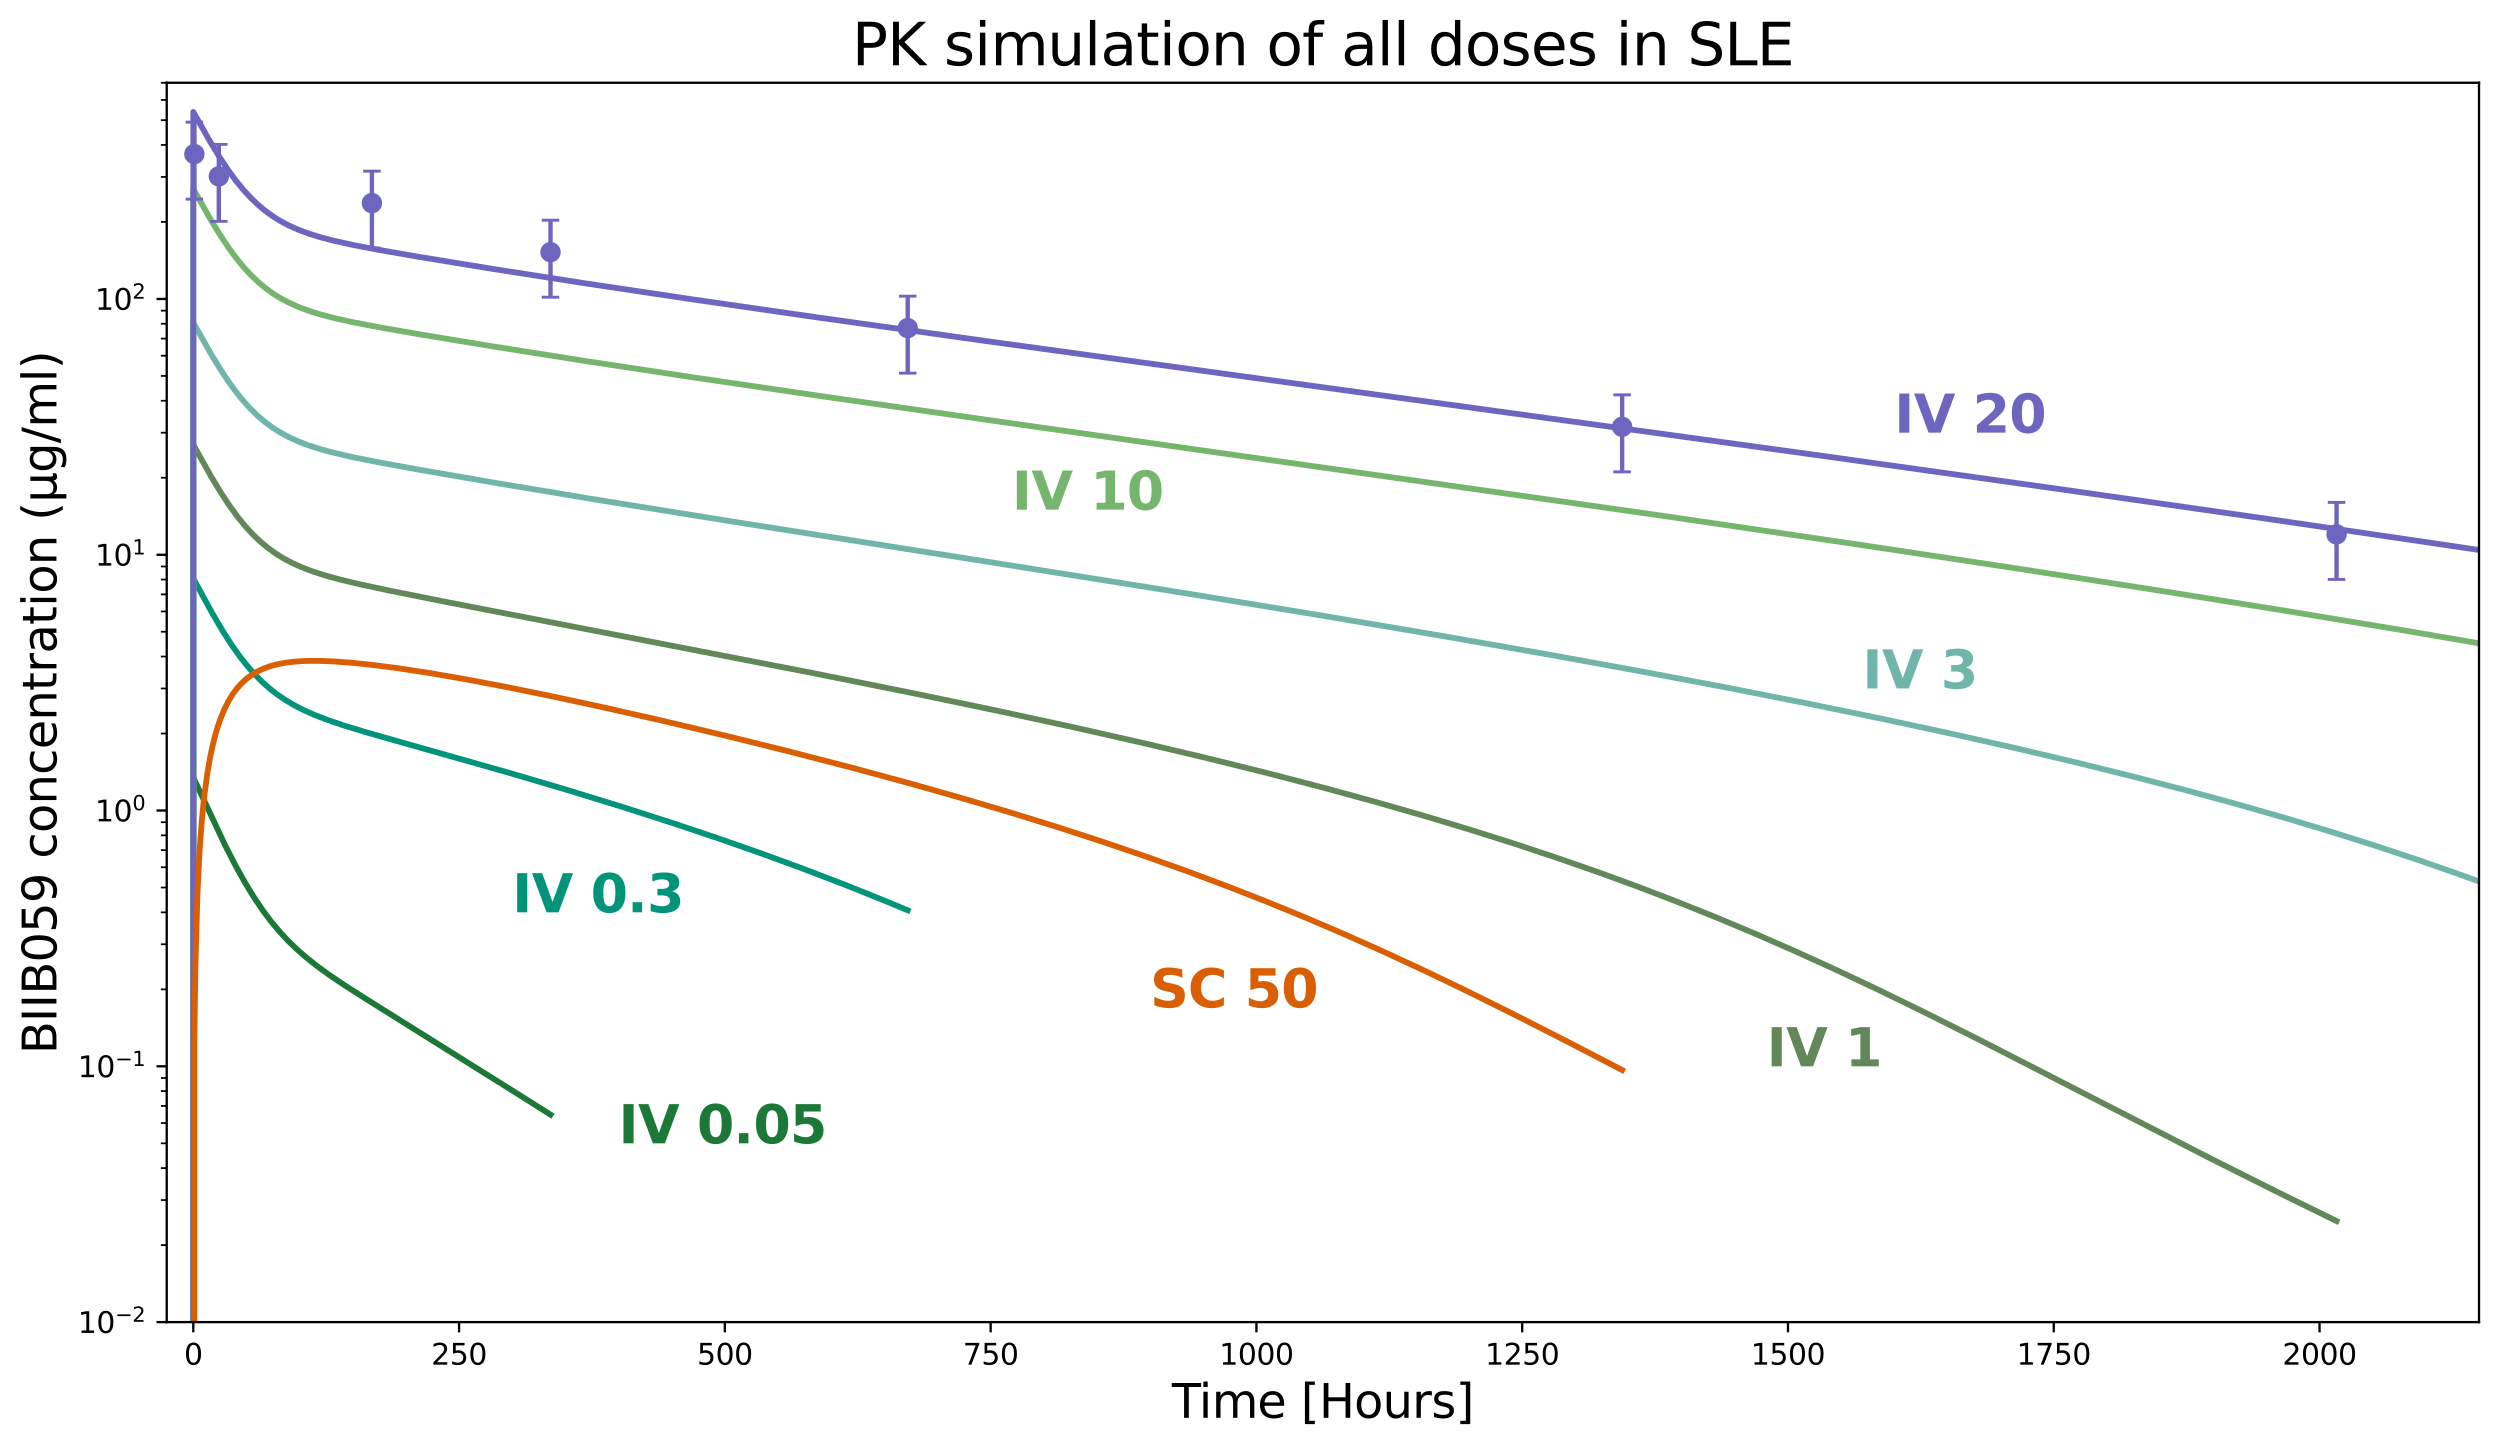<?xml version="1.0" encoding="utf-8" standalone="no"?>
<!DOCTYPE svg PUBLIC "-//W3C//DTD SVG 1.1//EN"
  "http://www.w3.org/Graphics/SVG/1.1/DTD/svg11.dtd">
<svg xmlns:xlink="http://www.w3.org/1999/xlink" width="857.493pt" height="496.84pt" viewBox="0 0 857.493 496.84" xmlns="http://www.w3.org/2000/svg" version="1.1">
 <defs>
  <style type="text/css">*{stroke-linejoin: round; stroke-linecap: butt}</style>
 </defs>
 <g id="figure_1">
  <g id="patch_1">
   <path d="M 0 496.84 
L 857.493 496.84 
L 857.493 0 
L 0 0 
z
" style="fill: #ffffff"/>
  </g>
  <g id="axes_1">
   <g id="patch_2">
    <path d="M 57.185 453.477 
L 850.293 453.477 
L 850.293 28.397 
L 57.185 28.397 
z
" style="fill: #ffffff"/>
   </g>
   <g id="matplotlib.axis_1">
    <g id="xtick_1">
     <g id="line2d_1">
      <defs>
       <path id="m72a0960c71" d="M 0 0 
L 0 3.5 
" style="stroke: #000000; stroke-width: 0.8"/>
      </defs>
      <g>
       <use xlink:href="#m72a0960c71" x="66.301" y="453.477" style="stroke: #000000; stroke-width: 0.8"/>
      </g>
     </g>
     <g id="text_1">
      <!-- 0 -->
      <g transform="translate(63.12 468.075) scale(0.1 -0.1)">
       <defs>
        <path id="DejaVuSans-30" d="M 2034 4250 
Q 1547 4250 1301 3770 
Q 1056 3291 1056 2328 
Q 1056 1369 1301 889 
Q 1547 409 2034 409 
Q 2525 409 2770 889 
Q 3016 1369 3016 2328 
Q 3016 3291 2770 3770 
Q 2525 4250 2034 4250 
z
M 2034 4750 
Q 2819 4750 3233 4129 
Q 3647 3509 3647 2328 
Q 3647 1150 3233 529 
Q 2819 -91 2034 -91 
Q 1250 -91 836 529 
Q 422 1150 422 2328 
Q 422 3509 836 4129 
Q 1250 4750 2034 4750 
z
" transform="scale(0.016)"/>
       </defs>
       <use xlink:href="#DejaVuSans-30"/>
      </g>
     </g>
    </g>
    <g id="xtick_2">
     <g id="line2d_2">
      <g>
       <use xlink:href="#m72a0960c71" x="157.463" y="453.477" style="stroke: #000000; stroke-width: 0.8"/>
      </g>
     </g>
     <g id="text_2">
      <!-- 250 -->
      <g transform="translate(147.919 468.075) scale(0.1 -0.1)">
       <defs>
        <path id="DejaVuSans-32" d="M 1228 531 
L 3431 531 
L 3431 0 
L 469 0 
L 469 531 
Q 828 903 1448 1529 
Q 2069 2156 2228 2338 
Q 2531 2678 2651 2914 
Q 2772 3150 2772 3378 
Q 2772 3750 2511 3984 
Q 2250 4219 1831 4219 
Q 1534 4219 1204 4116 
Q 875 4013 500 3803 
L 500 4441 
Q 881 4594 1212 4672 
Q 1544 4750 1819 4750 
Q 2544 4750 2975 4387 
Q 3406 4025 3406 3419 
Q 3406 3131 3298 2873 
Q 3191 2616 2906 2266 
Q 2828 2175 2409 1742 
Q 1991 1309 1228 531 
z
" transform="scale(0.016)"/>
        <path id="DejaVuSans-35" d="M 691 4666 
L 3169 4666 
L 3169 4134 
L 1269 4134 
L 1269 2991 
Q 1406 3038 1543 3061 
Q 1681 3084 1819 3084 
Q 2600 3084 3056 2656 
Q 3513 2228 3513 1497 
Q 3513 744 3044 326 
Q 2575 -91 1722 -91 
Q 1428 -91 1123 -41 
Q 819 9 494 109 
L 494 744 
Q 775 591 1075 516 
Q 1375 441 1709 441 
Q 2250 441 2565 725 
Q 2881 1009 2881 1497 
Q 2881 1984 2565 2268 
Q 2250 2553 1709 2553 
Q 1456 2553 1204 2497 
Q 953 2441 691 2322 
L 691 4666 
z
" transform="scale(0.016)"/>
       </defs>
       <use xlink:href="#DejaVuSans-32"/>
       <use xlink:href="#DejaVuSans-35" transform="translate(63.623 0)"/>
       <use xlink:href="#DejaVuSans-30" transform="translate(127.246 0)"/>
      </g>
     </g>
    </g>
    <g id="xtick_3">
     <g id="line2d_3">
      <g>
       <use xlink:href="#m72a0960c71" x="248.625" y="453.477" style="stroke: #000000; stroke-width: 0.8"/>
      </g>
     </g>
     <g id="text_3">
      <!-- 500 -->
      <g transform="translate(239.081 468.075) scale(0.1 -0.1)">
       <use xlink:href="#DejaVuSans-35"/>
       <use xlink:href="#DejaVuSans-30" transform="translate(63.623 0)"/>
       <use xlink:href="#DejaVuSans-30" transform="translate(127.246 0)"/>
      </g>
     </g>
    </g>
    <g id="xtick_4">
     <g id="line2d_4">
      <g>
       <use xlink:href="#m72a0960c71" x="339.787" y="453.477" style="stroke: #000000; stroke-width: 0.8"/>
      </g>
     </g>
     <g id="text_4">
      <!-- 750 -->
      <g transform="translate(330.243 468.075) scale(0.1 -0.1)">
       <defs>
        <path id="DejaVuSans-37" d="M 525 4666 
L 3525 4666 
L 3525 4397 
L 1831 0 
L 1172 0 
L 2766 4134 
L 525 4134 
L 525 4666 
z
" transform="scale(0.016)"/>
       </defs>
       <use xlink:href="#DejaVuSans-37"/>
       <use xlink:href="#DejaVuSans-35" transform="translate(63.623 0)"/>
       <use xlink:href="#DejaVuSans-30" transform="translate(127.246 0)"/>
      </g>
     </g>
    </g>
    <g id="xtick_5">
     <g id="line2d_5">
      <g>
       <use xlink:href="#m72a0960c71" x="430.949" y="453.477" style="stroke: #000000; stroke-width: 0.8"/>
      </g>
     </g>
     <g id="text_5">
      <!-- 1000 -->
      <g transform="translate(418.224 468.075) scale(0.1 -0.1)">
       <defs>
        <path id="DejaVuSans-31" d="M 794 531 
L 1825 531 
L 1825 4091 
L 703 3866 
L 703 4441 
L 1819 4666 
L 2450 4666 
L 2450 531 
L 3481 531 
L 3481 0 
L 794 0 
L 794 531 
z
" transform="scale(0.016)"/>
       </defs>
       <use xlink:href="#DejaVuSans-31"/>
       <use xlink:href="#DejaVuSans-30" transform="translate(63.623 0)"/>
       <use xlink:href="#DejaVuSans-30" transform="translate(127.246 0)"/>
       <use xlink:href="#DejaVuSans-30" transform="translate(190.869 0)"/>
      </g>
     </g>
    </g>
    <g id="xtick_6">
     <g id="line2d_6">
      <g>
       <use xlink:href="#m72a0960c71" x="522.11" y="453.477" style="stroke: #000000; stroke-width: 0.8"/>
      </g>
     </g>
     <g id="text_6">
      <!-- 1250 -->
      <g transform="translate(509.385 468.075) scale(0.1 -0.1)">
       <use xlink:href="#DejaVuSans-31"/>
       <use xlink:href="#DejaVuSans-32" transform="translate(63.623 0)"/>
       <use xlink:href="#DejaVuSans-35" transform="translate(127.246 0)"/>
       <use xlink:href="#DejaVuSans-30" transform="translate(190.869 0)"/>
      </g>
     </g>
    </g>
    <g id="xtick_7">
     <g id="line2d_7">
      <g>
       <use xlink:href="#m72a0960c71" x="613.272" y="453.477" style="stroke: #000000; stroke-width: 0.8"/>
      </g>
     </g>
     <g id="text_7">
      <!-- 1500 -->
      <g transform="translate(600.547 468.075) scale(0.1 -0.1)">
       <use xlink:href="#DejaVuSans-31"/>
       <use xlink:href="#DejaVuSans-35" transform="translate(63.623 0)"/>
       <use xlink:href="#DejaVuSans-30" transform="translate(127.246 0)"/>
       <use xlink:href="#DejaVuSans-30" transform="translate(190.869 0)"/>
      </g>
     </g>
    </g>
    <g id="xtick_8">
     <g id="line2d_8">
      <g>
       <use xlink:href="#m72a0960c71" x="704.434" y="453.477" style="stroke: #000000; stroke-width: 0.8"/>
      </g>
     </g>
     <g id="text_8">
      <!-- 1750 -->
      <g transform="translate(691.709 468.075) scale(0.1 -0.1)">
       <use xlink:href="#DejaVuSans-31"/>
       <use xlink:href="#DejaVuSans-37" transform="translate(63.623 0)"/>
       <use xlink:href="#DejaVuSans-35" transform="translate(127.246 0)"/>
       <use xlink:href="#DejaVuSans-30" transform="translate(190.869 0)"/>
      </g>
     </g>
    </g>
    <g id="xtick_9">
     <g id="line2d_9">
      <g>
       <use xlink:href="#m72a0960c71" x="795.596" y="453.477" style="stroke: #000000; stroke-width: 0.8"/>
      </g>
     </g>
     <g id="text_9">
      <!-- 2000 -->
      <g transform="translate(782.871 468.075) scale(0.1 -0.1)">
       <use xlink:href="#DejaVuSans-32"/>
       <use xlink:href="#DejaVuSans-30" transform="translate(63.623 0)"/>
       <use xlink:href="#DejaVuSans-30" transform="translate(127.246 0)"/>
       <use xlink:href="#DejaVuSans-30" transform="translate(190.869 0)"/>
      </g>
     </g>
    </g>
    <g id="text_10">
     <!-- Time [Hours] -->
     <g transform="translate(401.943 486.312) scale(0.16 -0.16)">
      <defs>
       <path id="DejaVuSans-54" d="M -19 4666 
L 3928 4666 
L 3928 4134 
L 2272 4134 
L 2272 0 
L 1638 0 
L 1638 4134 
L -19 4134 
L -19 4666 
z
" transform="scale(0.016)"/>
       <path id="DejaVuSans-69" d="M 603 3500 
L 1178 3500 
L 1178 0 
L 603 0 
L 603 3500 
z
M 603 4863 
L 1178 4863 
L 1178 4134 
L 603 4134 
L 603 4863 
z
" transform="scale(0.016)"/>
       <path id="DejaVuSans-6d" d="M 3328 2828 
Q 3544 3216 3844 3400 
Q 4144 3584 4550 3584 
Q 5097 3584 5394 3201 
Q 5691 2819 5691 2113 
L 5691 0 
L 5113 0 
L 5113 2094 
Q 5113 2597 4934 2840 
Q 4756 3084 4391 3084 
Q 3944 3084 3684 2787 
Q 3425 2491 3425 1978 
L 3425 0 
L 2847 0 
L 2847 2094 
Q 2847 2600 2669 2842 
Q 2491 3084 2119 3084 
Q 1678 3084 1418 2786 
Q 1159 2488 1159 1978 
L 1159 0 
L 581 0 
L 581 3500 
L 1159 3500 
L 1159 2956 
Q 1356 3278 1631 3431 
Q 1906 3584 2284 3584 
Q 2666 3584 2933 3390 
Q 3200 3197 3328 2828 
z
" transform="scale(0.016)"/>
       <path id="DejaVuSans-65" d="M 3597 1894 
L 3597 1613 
L 953 1613 
Q 991 1019 1311 708 
Q 1631 397 2203 397 
Q 2534 397 2845 478 
Q 3156 559 3463 722 
L 3463 178 
Q 3153 47 2828 -22 
Q 2503 -91 2169 -91 
Q 1331 -91 842 396 
Q 353 884 353 1716 
Q 353 2575 817 3079 
Q 1281 3584 2069 3584 
Q 2775 3584 3186 3129 
Q 3597 2675 3597 1894 
z
M 3022 2063 
Q 3016 2534 2758 2815 
Q 2500 3097 2075 3097 
Q 1594 3097 1305 2825 
Q 1016 2553 972 2059 
L 3022 2063 
z
" transform="scale(0.016)"/>
       <path id="DejaVuSans-20" transform="scale(0.016)"/>
       <path id="DejaVuSans-5b" d="M 550 4863 
L 1875 4863 
L 1875 4416 
L 1125 4416 
L 1125 -397 
L 1875 -397 
L 1875 -844 
L 550 -844 
L 550 4863 
z
" transform="scale(0.016)"/>
       <path id="DejaVuSans-48" d="M 628 4666 
L 1259 4666 
L 1259 2753 
L 3553 2753 
L 3553 4666 
L 4184 4666 
L 4184 0 
L 3553 0 
L 3553 2222 
L 1259 2222 
L 1259 0 
L 628 0 
L 628 4666 
z
" transform="scale(0.016)"/>
       <path id="DejaVuSans-6f" d="M 1959 3097 
Q 1497 3097 1228 2736 
Q 959 2375 959 1747 
Q 959 1119 1226 758 
Q 1494 397 1959 397 
Q 2419 397 2687 759 
Q 2956 1122 2956 1747 
Q 2956 2369 2687 2733 
Q 2419 3097 1959 3097 
z
M 1959 3584 
Q 2709 3584 3137 3096 
Q 3566 2609 3566 1747 
Q 3566 888 3137 398 
Q 2709 -91 1959 -91 
Q 1206 -91 779 398 
Q 353 888 353 1747 
Q 353 2609 779 3096 
Q 1206 3584 1959 3584 
z
" transform="scale(0.016)"/>
       <path id="DejaVuSans-75" d="M 544 1381 
L 544 3500 
L 1119 3500 
L 1119 1403 
Q 1119 906 1312 657 
Q 1506 409 1894 409 
Q 2359 409 2629 706 
Q 2900 1003 2900 1516 
L 2900 3500 
L 3475 3500 
L 3475 0 
L 2900 0 
L 2900 538 
Q 2691 219 2414 64 
Q 2138 -91 1772 -91 
Q 1169 -91 856 284 
Q 544 659 544 1381 
z
M 1991 3584 
L 1991 3584 
z
" transform="scale(0.016)"/>
       <path id="DejaVuSans-72" d="M 2631 2963 
Q 2534 3019 2420 3045 
Q 2306 3072 2169 3072 
Q 1681 3072 1420 2755 
Q 1159 2438 1159 1844 
L 1159 0 
L 581 0 
L 581 3500 
L 1159 3500 
L 1159 2956 
Q 1341 3275 1631 3429 
Q 1922 3584 2338 3584 
Q 2397 3584 2469 3576 
Q 2541 3569 2628 3553 
L 2631 2963 
z
" transform="scale(0.016)"/>
       <path id="DejaVuSans-73" d="M 2834 3397 
L 2834 2853 
Q 2591 2978 2328 3040 
Q 2066 3103 1784 3103 
Q 1356 3103 1142 2972 
Q 928 2841 928 2578 
Q 928 2378 1081 2264 
Q 1234 2150 1697 2047 
L 1894 2003 
Q 2506 1872 2764 1633 
Q 3022 1394 3022 966 
Q 3022 478 2636 193 
Q 2250 -91 1575 -91 
Q 1294 -91 989 -36 
Q 684 19 347 128 
L 347 722 
Q 666 556 975 473 
Q 1284 391 1588 391 
Q 1994 391 2212 530 
Q 2431 669 2431 922 
Q 2431 1156 2273 1281 
Q 2116 1406 1581 1522 
L 1381 1569 
Q 847 1681 609 1914 
Q 372 2147 372 2553 
Q 372 3047 722 3315 
Q 1072 3584 1716 3584 
Q 2034 3584 2315 3537 
Q 2597 3491 2834 3397 
z
" transform="scale(0.016)"/>
       <path id="DejaVuSans-5d" d="M 1947 4863 
L 1947 -844 
L 622 -844 
L 622 -397 
L 1369 -397 
L 1369 4416 
L 622 4416 
L 622 4863 
L 1947 4863 
z
" transform="scale(0.016)"/>
      </defs>
      <use xlink:href="#DejaVuSans-54"/>
      <use xlink:href="#DejaVuSans-69" transform="translate(57.959 0)"/>
      <use xlink:href="#DejaVuSans-6d" transform="translate(85.742 0)"/>
      <use xlink:href="#DejaVuSans-65" transform="translate(183.154 0)"/>
      <use xlink:href="#DejaVuSans-20" transform="translate(244.678 0)"/>
      <use xlink:href="#DejaVuSans-5b" transform="translate(276.465 0)"/>
      <use xlink:href="#DejaVuSans-48" transform="translate(315.479 0)"/>
      <use xlink:href="#DejaVuSans-6f" transform="translate(390.674 0)"/>
      <use xlink:href="#DejaVuSans-75" transform="translate(451.855 0)"/>
      <use xlink:href="#DejaVuSans-72" transform="translate(515.234 0)"/>
      <use xlink:href="#DejaVuSans-73" transform="translate(556.348 0)"/>
      <use xlink:href="#DejaVuSans-5d" transform="translate(608.447 0)"/>
     </g>
    </g>
   </g>
   <g id="matplotlib.axis_2">
    <g id="ytick_1">
     <g id="line2d_10">
      <defs>
       <path id="madd58d53f1" d="M 0 0 
L -3.5 0 
" style="stroke: #000000; stroke-width: 0.8"/>
      </defs>
      <g>
       <use xlink:href="#madd58d53f1" x="57.185" y="453.477" style="stroke: #000000; stroke-width: 0.8"/>
      </g>
     </g>
     <g id="text_11">
      <!-- $\mathdefault{10^{-2}}$ -->
      <g transform="translate(26.685 457.276) scale(0.1 -0.1)">
       <defs>
        <path id="DejaVuSans-2212" d="M 678 2272 
L 4684 2272 
L 4684 1741 
L 678 1741 
L 678 2272 
z
" transform="scale(0.016)"/>
       </defs>
       <use xlink:href="#DejaVuSans-31" transform="translate(0 0.766)"/>
       <use xlink:href="#DejaVuSans-30" transform="translate(63.623 0.766)"/>
       <use xlink:href="#DejaVuSans-2212" transform="translate(128.203 39.047) scale(0.7)"/>
       <use xlink:href="#DejaVuSans-32" transform="translate(186.855 39.047) scale(0.7)"/>
      </g>
     </g>
    </g>
    <g id="ytick_2">
     <g id="line2d_11">
      <g>
       <use xlink:href="#madd58d53f1" x="57.185" y="365.743" style="stroke: #000000; stroke-width: 0.8"/>
      </g>
     </g>
     <g id="text_12">
      <!-- $\mathdefault{10^{-1}}$ -->
      <g transform="translate(26.685 369.542) scale(0.1 -0.1)">
       <use xlink:href="#DejaVuSans-31" transform="translate(0 0.684)"/>
       <use xlink:href="#DejaVuSans-30" transform="translate(63.623 0.684)"/>
       <use xlink:href="#DejaVuSans-2212" transform="translate(128.203 38.966) scale(0.7)"/>
       <use xlink:href="#DejaVuSans-31" transform="translate(186.855 38.966) scale(0.7)"/>
      </g>
     </g>
    </g>
    <g id="ytick_3">
     <g id="line2d_12">
      <g>
       <use xlink:href="#madd58d53f1" x="57.185" y="278.009" style="stroke: #000000; stroke-width: 0.8"/>
      </g>
     </g>
     <g id="text_13">
      <!-- $\mathdefault{10^{0}}$ -->
      <g transform="translate(32.585 281.808) scale(0.1 -0.1)">
       <use xlink:href="#DejaVuSans-31" transform="translate(0 0.766)"/>
       <use xlink:href="#DejaVuSans-30" transform="translate(63.623 0.766)"/>
       <use xlink:href="#DejaVuSans-30" transform="translate(128.203 39.047) scale(0.7)"/>
      </g>
     </g>
    </g>
    <g id="ytick_4">
     <g id="line2d_13">
      <g>
       <use xlink:href="#madd58d53f1" x="57.185" y="190.275" style="stroke: #000000; stroke-width: 0.8"/>
      </g>
     </g>
     <g id="text_14">
      <!-- $\mathdefault{10^{1}}$ -->
      <g transform="translate(32.585 194.074) scale(0.1 -0.1)">
       <use xlink:href="#DejaVuSans-31" transform="translate(0 0.684)"/>
       <use xlink:href="#DejaVuSans-30" transform="translate(63.623 0.684)"/>
       <use xlink:href="#DejaVuSans-31" transform="translate(128.203 38.966) scale(0.7)"/>
      </g>
     </g>
    </g>
    <g id="ytick_5">
     <g id="line2d_14">
      <g>
       <use xlink:href="#madd58d53f1" x="57.185" y="102.541" style="stroke: #000000; stroke-width: 0.8"/>
      </g>
     </g>
     <g id="text_15">
      <!-- $\mathdefault{10^{2}}$ -->
      <g transform="translate(32.585 106.34) scale(0.1 -0.1)">
       <use xlink:href="#DejaVuSans-31" transform="translate(0 0.766)"/>
       <use xlink:href="#DejaVuSans-30" transform="translate(63.623 0.766)"/>
       <use xlink:href="#DejaVuSans-32" transform="translate(128.203 39.047) scale(0.7)"/>
      </g>
     </g>
    </g>
    <g id="ytick_6">
     <g id="line2d_15">
      <defs>
       <path id="mf68e08b6f6" d="M 0 0 
L -2 0 
" style="stroke: #000000; stroke-width: 0.6"/>
      </defs>
      <g>
       <use xlink:href="#mf68e08b6f6" x="57.185" y="427.066" style="stroke: #000000; stroke-width: 0.6"/>
      </g>
     </g>
    </g>
    <g id="ytick_7">
     <g id="line2d_16">
      <g>
       <use xlink:href="#mf68e08b6f6" x="57.185" y="411.617" style="stroke: #000000; stroke-width: 0.6"/>
      </g>
     </g>
    </g>
    <g id="ytick_8">
     <g id="line2d_17">
      <g>
       <use xlink:href="#mf68e08b6f6" x="57.185" y="400.656" style="stroke: #000000; stroke-width: 0.6"/>
      </g>
     </g>
    </g>
    <g id="ytick_9">
     <g id="line2d_18">
      <g>
       <use xlink:href="#mf68e08b6f6" x="57.185" y="392.153" style="stroke: #000000; stroke-width: 0.6"/>
      </g>
     </g>
    </g>
    <g id="ytick_10">
     <g id="line2d_19">
      <g>
       <use xlink:href="#mf68e08b6f6" x="57.185" y="385.207" style="stroke: #000000; stroke-width: 0.6"/>
      </g>
     </g>
    </g>
    <g id="ytick_11">
     <g id="line2d_20">
      <g>
       <use xlink:href="#mf68e08b6f6" x="57.185" y="379.333" style="stroke: #000000; stroke-width: 0.6"/>
      </g>
     </g>
    </g>
    <g id="ytick_12">
     <g id="line2d_21">
      <g>
       <use xlink:href="#mf68e08b6f6" x="57.185" y="374.245" style="stroke: #000000; stroke-width: 0.6"/>
      </g>
     </g>
    </g>
    <g id="ytick_13">
     <g id="line2d_22">
      <g>
       <use xlink:href="#mf68e08b6f6" x="57.185" y="369.757" style="stroke: #000000; stroke-width: 0.6"/>
      </g>
     </g>
    </g>
    <g id="ytick_14">
     <g id="line2d_23">
      <g>
       <use xlink:href="#mf68e08b6f6" x="57.185" y="339.332" style="stroke: #000000; stroke-width: 0.6"/>
      </g>
     </g>
    </g>
    <g id="ytick_15">
     <g id="line2d_24">
      <g>
       <use xlink:href="#mf68e08b6f6" x="57.185" y="323.883" style="stroke: #000000; stroke-width: 0.6"/>
      </g>
     </g>
    </g>
    <g id="ytick_16">
     <g id="line2d_25">
      <g>
       <use xlink:href="#mf68e08b6f6" x="57.185" y="312.922" style="stroke: #000000; stroke-width: 0.6"/>
      </g>
     </g>
    </g>
    <g id="ytick_17">
     <g id="line2d_26">
      <g>
       <use xlink:href="#mf68e08b6f6" x="57.185" y="304.419" style="stroke: #000000; stroke-width: 0.6"/>
      </g>
     </g>
    </g>
    <g id="ytick_18">
     <g id="line2d_27">
      <g>
       <use xlink:href="#mf68e08b6f6" x="57.185" y="297.472" style="stroke: #000000; stroke-width: 0.6"/>
      </g>
     </g>
    </g>
    <g id="ytick_19">
     <g id="line2d_28">
      <g>
       <use xlink:href="#mf68e08b6f6" x="57.185" y="291.599" style="stroke: #000000; stroke-width: 0.6"/>
      </g>
     </g>
    </g>
    <g id="ytick_20">
     <g id="line2d_29">
      <g>
       <use xlink:href="#mf68e08b6f6" x="57.185" y="286.511" style="stroke: #000000; stroke-width: 0.6"/>
      </g>
     </g>
    </g>
    <g id="ytick_21">
     <g id="line2d_30">
      <g>
       <use xlink:href="#mf68e08b6f6" x="57.185" y="282.023" style="stroke: #000000; stroke-width: 0.6"/>
      </g>
     </g>
    </g>
    <g id="ytick_22">
     <g id="line2d_31">
      <g>
       <use xlink:href="#mf68e08b6f6" x="57.185" y="251.598" style="stroke: #000000; stroke-width: 0.6"/>
      </g>
     </g>
    </g>
    <g id="ytick_23">
     <g id="line2d_32">
      <g>
       <use xlink:href="#mf68e08b6f6" x="57.185" y="236.149" style="stroke: #000000; stroke-width: 0.6"/>
      </g>
     </g>
    </g>
    <g id="ytick_24">
     <g id="line2d_33">
      <g>
       <use xlink:href="#mf68e08b6f6" x="57.185" y="225.188" style="stroke: #000000; stroke-width: 0.6"/>
      </g>
     </g>
    </g>
    <g id="ytick_25">
     <g id="line2d_34">
      <g>
       <use xlink:href="#mf68e08b6f6" x="57.185" y="216.685" style="stroke: #000000; stroke-width: 0.6"/>
      </g>
     </g>
    </g>
    <g id="ytick_26">
     <g id="line2d_35">
      <g>
       <use xlink:href="#mf68e08b6f6" x="57.185" y="209.738" style="stroke: #000000; stroke-width: 0.6"/>
      </g>
     </g>
    </g>
    <g id="ytick_27">
     <g id="line2d_36">
      <g>
       <use xlink:href="#mf68e08b6f6" x="57.185" y="203.865" style="stroke: #000000; stroke-width: 0.6"/>
      </g>
     </g>
    </g>
    <g id="ytick_28">
     <g id="line2d_37">
      <g>
       <use xlink:href="#mf68e08b6f6" x="57.185" y="198.777" style="stroke: #000000; stroke-width: 0.6"/>
      </g>
     </g>
    </g>
    <g id="ytick_29">
     <g id="line2d_38">
      <g>
       <use xlink:href="#mf68e08b6f6" x="57.185" y="194.289" style="stroke: #000000; stroke-width: 0.6"/>
      </g>
     </g>
    </g>
    <g id="ytick_30">
     <g id="line2d_39">
      <g>
       <use xlink:href="#mf68e08b6f6" x="57.185" y="163.864" style="stroke: #000000; stroke-width: 0.6"/>
      </g>
     </g>
    </g>
    <g id="ytick_31">
     <g id="line2d_40">
      <g>
       <use xlink:href="#mf68e08b6f6" x="57.185" y="148.415" style="stroke: #000000; stroke-width: 0.6"/>
      </g>
     </g>
    </g>
    <g id="ytick_32">
     <g id="line2d_41">
      <g>
       <use xlink:href="#mf68e08b6f6" x="57.185" y="137.454" style="stroke: #000000; stroke-width: 0.6"/>
      </g>
     </g>
    </g>
    <g id="ytick_33">
     <g id="line2d_42">
      <g>
       <use xlink:href="#mf68e08b6f6" x="57.185" y="128.951" style="stroke: #000000; stroke-width: 0.6"/>
      </g>
     </g>
    </g>
    <g id="ytick_34">
     <g id="line2d_43">
      <g>
       <use xlink:href="#mf68e08b6f6" x="57.185" y="122.004" style="stroke: #000000; stroke-width: 0.6"/>
      </g>
     </g>
    </g>
    <g id="ytick_35">
     <g id="line2d_44">
      <g>
       <use xlink:href="#mf68e08b6f6" x="57.185" y="116.131" style="stroke: #000000; stroke-width: 0.6"/>
      </g>
     </g>
    </g>
    <g id="ytick_36">
     <g id="line2d_45">
      <g>
       <use xlink:href="#mf68e08b6f6" x="57.185" y="111.043" style="stroke: #000000; stroke-width: 0.6"/>
      </g>
     </g>
    </g>
    <g id="ytick_37">
     <g id="line2d_46">
      <g>
       <use xlink:href="#mf68e08b6f6" x="57.185" y="106.555" style="stroke: #000000; stroke-width: 0.6"/>
      </g>
     </g>
    </g>
    <g id="ytick_38">
     <g id="line2d_47">
      <g>
       <use xlink:href="#mf68e08b6f6" x="57.185" y="76.13" style="stroke: #000000; stroke-width: 0.6"/>
      </g>
     </g>
    </g>
    <g id="ytick_39">
     <g id="line2d_48">
      <g>
       <use xlink:href="#mf68e08b6f6" x="57.185" y="60.681" style="stroke: #000000; stroke-width: 0.6"/>
      </g>
     </g>
    </g>
    <g id="ytick_40">
     <g id="line2d_49">
      <g>
       <use xlink:href="#mf68e08b6f6" x="57.185" y="49.72" style="stroke: #000000; stroke-width: 0.6"/>
      </g>
     </g>
    </g>
    <g id="ytick_41">
     <g id="line2d_50">
      <g>
       <use xlink:href="#mf68e08b6f6" x="57.185" y="41.217" style="stroke: #000000; stroke-width: 0.6"/>
      </g>
     </g>
    </g>
    <g id="ytick_42">
     <g id="line2d_51">
      <g>
       <use xlink:href="#mf68e08b6f6" x="57.185" y="34.27" style="stroke: #000000; stroke-width: 0.6"/>
      </g>
     </g>
    </g>
    <g id="ytick_43">
     <g id="line2d_52">
      <g>
       <use xlink:href="#mf68e08b6f6" x="57.185" y="28.397" style="stroke: #000000; stroke-width: 0.6"/>
      </g>
     </g>
    </g>
    <g id="text_16">
     <!-- BIIB059 concentration (µg/ml) -->
     <g transform="translate(19.358 361.517) rotate(-90) scale(0.16 -0.16)">
      <defs>
       <path id="DejaVuSans-42" d="M 1259 2228 
L 1259 519 
L 2272 519 
Q 2781 519 3026 730 
Q 3272 941 3272 1375 
Q 3272 1813 3026 2020 
Q 2781 2228 2272 2228 
L 1259 2228 
z
M 1259 4147 
L 1259 2741 
L 2194 2741 
Q 2656 2741 2882 2914 
Q 3109 3088 3109 3444 
Q 3109 3797 2882 3972 
Q 2656 4147 2194 4147 
L 1259 4147 
z
M 628 4666 
L 2241 4666 
Q 2963 4666 3353 4366 
Q 3744 4066 3744 3513 
Q 3744 3084 3544 2831 
Q 3344 2578 2956 2516 
Q 3422 2416 3680 2098 
Q 3938 1781 3938 1306 
Q 3938 681 3513 340 
Q 3088 0 2303 0 
L 628 0 
L 628 4666 
z
" transform="scale(0.016)"/>
       <path id="DejaVuSans-49" d="M 628 4666 
L 1259 4666 
L 1259 0 
L 628 0 
L 628 4666 
z
" transform="scale(0.016)"/>
       <path id="DejaVuSans-39" d="M 703 97 
L 703 672 
Q 941 559 1184 500 
Q 1428 441 1663 441 
Q 2288 441 2617 861 
Q 2947 1281 2994 2138 
Q 2813 1869 2534 1725 
Q 2256 1581 1919 1581 
Q 1219 1581 811 2004 
Q 403 2428 403 3163 
Q 403 3881 828 4315 
Q 1253 4750 1959 4750 
Q 2769 4750 3195 4129 
Q 3622 3509 3622 2328 
Q 3622 1225 3098 567 
Q 2575 -91 1691 -91 
Q 1453 -91 1209 -44 
Q 966 3 703 97 
z
M 1959 2075 
Q 2384 2075 2632 2365 
Q 2881 2656 2881 3163 
Q 2881 3666 2632 3958 
Q 2384 4250 1959 4250 
Q 1534 4250 1286 3958 
Q 1038 3666 1038 3163 
Q 1038 2656 1286 2365 
Q 1534 2075 1959 2075 
z
" transform="scale(0.016)"/>
       <path id="DejaVuSans-63" d="M 3122 3366 
L 3122 2828 
Q 2878 2963 2633 3030 
Q 2388 3097 2138 3097 
Q 1578 3097 1268 2742 
Q 959 2388 959 1747 
Q 959 1106 1268 751 
Q 1578 397 2138 397 
Q 2388 397 2633 464 
Q 2878 531 3122 666 
L 3122 134 
Q 2881 22 2623 -34 
Q 2366 -91 2075 -91 
Q 1284 -91 818 406 
Q 353 903 353 1747 
Q 353 2603 823 3093 
Q 1294 3584 2113 3584 
Q 2378 3584 2631 3529 
Q 2884 3475 3122 3366 
z
" transform="scale(0.016)"/>
       <path id="DejaVuSans-6e" d="M 3513 2113 
L 3513 0 
L 2938 0 
L 2938 2094 
Q 2938 2591 2744 2837 
Q 2550 3084 2163 3084 
Q 1697 3084 1428 2787 
Q 1159 2491 1159 1978 
L 1159 0 
L 581 0 
L 581 3500 
L 1159 3500 
L 1159 2956 
Q 1366 3272 1645 3428 
Q 1925 3584 2291 3584 
Q 2894 3584 3203 3211 
Q 3513 2838 3513 2113 
z
" transform="scale(0.016)"/>
       <path id="DejaVuSans-74" d="M 1172 4494 
L 1172 3500 
L 2356 3500 
L 2356 3053 
L 1172 3053 
L 1172 1153 
Q 1172 725 1289 603 
Q 1406 481 1766 481 
L 2356 481 
L 2356 0 
L 1766 0 
Q 1100 0 847 248 
Q 594 497 594 1153 
L 594 3053 
L 172 3053 
L 172 3500 
L 594 3500 
L 594 4494 
L 1172 4494 
z
" transform="scale(0.016)"/>
       <path id="DejaVuSans-61" d="M 2194 1759 
Q 1497 1759 1228 1600 
Q 959 1441 959 1056 
Q 959 750 1161 570 
Q 1363 391 1709 391 
Q 2188 391 2477 730 
Q 2766 1069 2766 1631 
L 2766 1759 
L 2194 1759 
z
M 3341 1997 
L 3341 0 
L 2766 0 
L 2766 531 
Q 2569 213 2275 61 
Q 1981 -91 1556 -91 
Q 1019 -91 701 211 
Q 384 513 384 1019 
Q 384 1609 779 1909 
Q 1175 2209 1959 2209 
L 2766 2209 
L 2766 2266 
Q 2766 2663 2505 2880 
Q 2244 3097 1772 3097 
Q 1472 3097 1187 3025 
Q 903 2953 641 2809 
L 641 3341 
Q 956 3463 1253 3523 
Q 1550 3584 1831 3584 
Q 2591 3584 2966 3190 
Q 3341 2797 3341 1997 
z
" transform="scale(0.016)"/>
       <path id="DejaVuSans-28" d="M 1984 4856 
Q 1566 4138 1362 3434 
Q 1159 2731 1159 2009 
Q 1159 1288 1364 580 
Q 1569 -128 1984 -844 
L 1484 -844 
Q 1016 -109 783 600 
Q 550 1309 550 2009 
Q 550 2706 781 3412 
Q 1013 4119 1484 4856 
L 1984 4856 
z
" transform="scale(0.016)"/>
       <path id="DejaVuSans-b5" d="M 544 -1331 
L 544 3500 
L 1119 3500 
L 1119 1325 
Q 1119 872 1334 640 
Q 1550 409 1972 409 
Q 2434 409 2667 671 
Q 2900 934 2900 1459 
L 2900 3500 
L 3475 3500 
L 3475 806 
Q 3475 619 3529 530 
Q 3584 441 3700 441 
Q 3728 441 3778 458 
Q 3828 475 3916 513 
L 3916 50 
Q 3788 -22 3673 -56 
Q 3559 -91 3450 -91 
Q 3234 -91 3106 31 
Q 2978 153 2931 403 
Q 2775 156 2548 32 
Q 2322 -91 2016 -91 
Q 1697 -91 1473 31 
Q 1250 153 1119 397 
L 1119 -1331 
L 544 -1331 
z
" transform="scale(0.016)"/>
       <path id="DejaVuSans-67" d="M 2906 1791 
Q 2906 2416 2648 2759 
Q 2391 3103 1925 3103 
Q 1463 3103 1205 2759 
Q 947 2416 947 1791 
Q 947 1169 1205 825 
Q 1463 481 1925 481 
Q 2391 481 2648 825 
Q 2906 1169 2906 1791 
z
M 3481 434 
Q 3481 -459 3084 -895 
Q 2688 -1331 1869 -1331 
Q 1566 -1331 1297 -1286 
Q 1028 -1241 775 -1147 
L 775 -588 
Q 1028 -725 1275 -790 
Q 1522 -856 1778 -856 
Q 2344 -856 2625 -561 
Q 2906 -266 2906 331 
L 2906 616 
Q 2728 306 2450 153 
Q 2172 0 1784 0 
Q 1141 0 747 490 
Q 353 981 353 1791 
Q 353 2603 747 3093 
Q 1141 3584 1784 3584 
Q 2172 3584 2450 3431 
Q 2728 3278 2906 2969 
L 2906 3500 
L 3481 3500 
L 3481 434 
z
" transform="scale(0.016)"/>
       <path id="DejaVuSans-2f" d="M 1625 4666 
L 2156 4666 
L 531 -594 
L 0 -594 
L 1625 4666 
z
" transform="scale(0.016)"/>
       <path id="DejaVuSans-6c" d="M 603 4863 
L 1178 4863 
L 1178 0 
L 603 0 
L 603 4863 
z
" transform="scale(0.016)"/>
       <path id="DejaVuSans-29" d="M 513 4856 
L 1013 4856 
Q 1481 4119 1714 3412 
Q 1947 2706 1947 2009 
Q 1947 1309 1714 600 
Q 1481 -109 1013 -844 
L 513 -844 
Q 928 -128 1133 580 
Q 1338 1288 1338 2009 
Q 1338 2731 1133 3434 
Q 928 4138 513 4856 
z
" transform="scale(0.016)"/>
      </defs>
      <use xlink:href="#DejaVuSans-42"/>
      <use xlink:href="#DejaVuSans-49" transform="translate(68.604 0)"/>
      <use xlink:href="#DejaVuSans-49" transform="translate(98.096 0)"/>
      <use xlink:href="#DejaVuSans-42" transform="translate(127.588 0)"/>
      <use xlink:href="#DejaVuSans-30" transform="translate(196.191 0)"/>
      <use xlink:href="#DejaVuSans-35" transform="translate(259.814 0)"/>
      <use xlink:href="#DejaVuSans-39" transform="translate(323.438 0)"/>
      <use xlink:href="#DejaVuSans-20" transform="translate(387.061 0)"/>
      <use xlink:href="#DejaVuSans-63" transform="translate(418.848 0)"/>
      <use xlink:href="#DejaVuSans-6f" transform="translate(473.828 0)"/>
      <use xlink:href="#DejaVuSans-6e" transform="translate(535.01 0)"/>
      <use xlink:href="#DejaVuSans-63" transform="translate(598.389 0)"/>
      <use xlink:href="#DejaVuSans-65" transform="translate(653.369 0)"/>
      <use xlink:href="#DejaVuSans-6e" transform="translate(714.893 0)"/>
      <use xlink:href="#DejaVuSans-74" transform="translate(778.271 0)"/>
      <use xlink:href="#DejaVuSans-72" transform="translate(817.48 0)"/>
      <use xlink:href="#DejaVuSans-61" transform="translate(858.594 0)"/>
      <use xlink:href="#DejaVuSans-74" transform="translate(919.873 0)"/>
      <use xlink:href="#DejaVuSans-69" transform="translate(959.082 0)"/>
      <use xlink:href="#DejaVuSans-6f" transform="translate(986.865 0)"/>
      <use xlink:href="#DejaVuSans-6e" transform="translate(1048.047 0)"/>
      <use xlink:href="#DejaVuSans-20" transform="translate(1111.426 0)"/>
      <use xlink:href="#DejaVuSans-28" transform="translate(1143.213 0)"/>
      <use xlink:href="#DejaVuSans-b5" transform="translate(1182.227 0)"/>
      <use xlink:href="#DejaVuSans-67" transform="translate(1245.85 0)"/>
      <use xlink:href="#DejaVuSans-2f" transform="translate(1309.326 0)"/>
      <use xlink:href="#DejaVuSans-6d" transform="translate(1343.018 0)"/>
      <use xlink:href="#DejaVuSans-6c" transform="translate(1440.43 0)"/>
      <use xlink:href="#DejaVuSans-29" transform="translate(1468.213 0)"/>
     </g>
    </g>
   </g>
   <g id="line2d_53">
    <path d="M 66.3 497.84 
L 66.301 266.683 
L 77.241 289.98 
L 80.887 297.08 
L 84.169 302.963 
L 87.086 307.74 
L 90.003 312.075 
L 92.92 315.979 
L 95.838 319.482 
L 98.755 322.624 
L 101.672 325.458 
L 104.954 328.34 
L 108.6 331.245 
L 112.976 334.431 
L 118.446 338.116 
L 126.468 343.216 
L 178.977 376.096 
L 188.823 382.322 
L 188.823 382.322 
" clip-path="url(#p65b0467d32)" style="fill: none; stroke: #1b7837; stroke-width: 2; stroke-linecap: square"/>
   </g>
   <g id="line2d_54">
    <path d="M 66.297 497.84 
L 66.301 198.412 
L 72.865 210.445 
L 76.511 216.629 
L 79.428 221.162 
L 82.346 225.272 
L 84.898 228.503 
L 87.451 231.393 
L 90.003 233.958 
L 92.556 236.22 
L 95.108 238.21 
L 98.026 240.192 
L 100.943 241.912 
L 104.225 243.592 
L 107.871 245.213 
L 112.247 246.908 
L 117.716 248.772 
L 125.009 251.008 
L 137.772 254.646 
L 174.601 265.071 
L 195.386 271.216 
L 213.983 276.942 
L 231.122 282.448 
L 247.166 287.835 
L 262.117 293.085 
L 276.703 298.444 
L 290.559 303.771 
L 304.051 309.194 
L 311.344 312.226 
L 311.344 312.226 
" clip-path="url(#p65b0467d32)" style="fill: none; stroke: #01947b; stroke-width: 2; stroke-linecap: square"/>
   </g>
   <g id="line2d_55">
    <path d="M 66.297 497.84 
L 66.301 152.538 
L 72.5 163.588 
L 75.782 169.005 
L 78.699 173.425 
L 81.616 177.415 
L 84.169 180.535 
L 86.721 183.308 
L 89.274 185.748 
L 91.826 187.879 
L 94.379 189.73 
L 97.296 191.547 
L 100.213 193.095 
L 103.495 194.575 
L 107.142 195.966 
L 111.517 197.377 
L 116.623 198.781 
L 123.551 200.436 
L 133.761 202.621 
L 153.087 206.485 
L 197.21 215.046 
L 278.891 230.879 
L 313.897 237.915 
L 343.433 244.077 
L 369.323 249.699 
L 393.025 255.072 
L 414.904 260.259 
L 434.96 265.238 
L 453.921 270.174 
L 471.789 275.055 
L 488.563 279.867 
L 504.607 284.702 
L 519.922 289.55 
L 534.508 294.4 
L 548.73 299.364 
L 562.586 304.44 
L 576.078 309.621 
L 589.205 314.896 
L 602.333 320.405 
L 615.825 326.308 
L 629.681 332.615 
L 644.267 339.502 
L 660.312 347.329 
L 678.909 356.66 
L 704.069 369.554 
L 758.402 397.454 
L 782.104 409.334 
L 801.43 418.817 
L 801.43 418.817 
" clip-path="url(#p65b0467d32)" style="fill: none; stroke: #628759; stroke-width: 2; stroke-linecap: square"/>
   </g>
   <g id="line2d_56">
    <path d="M 66.3 497.84 
L 66.301 110.678 
L 72.136 121.009 
L 75.417 126.409 
L 78.335 130.817 
L 80.887 134.324 
L 83.44 137.483 
L 85.992 140.292 
L 88.545 142.762 
L 91.097 144.914 
L 93.65 146.78 
L 96.202 148.391 
L 99.119 149.965 
L 102.401 151.456 
L 106.048 152.839 
L 110.059 154.112 
L 114.799 155.382 
L 120.998 156.802 
L 129.75 158.554 
L 143.971 161.147 
L 170.226 165.682 
L 205.232 171.502 
L 249.719 178.658 
L 332.494 191.694 
L 403.235 202.94 
L 451.733 210.87 
L 492.939 217.827 
L 529.403 224.205 
L 562.586 230.232 
L 592.852 235.954 
L 620.565 241.417 
L 646.09 246.671 
L 669.793 251.772 
L 692.036 256.784 
L 712.821 261.693 
L 732.147 266.48 
L 750.38 271.218 
L 767.883 275.996 
L 784.292 280.702 
L 799.972 285.426 
L 814.922 290.157 
L 829.508 295.005 
L 843.729 299.97 
L 850.658 302.479 
L 850.658 302.479 
" clip-path="url(#p65b0467d32)" style="fill: none; stroke: #70b5aa; stroke-width: 2; stroke-linecap: square"/>
   </g>
   <g id="line2d_57">
    <path d="M 66.299 497.84 
L 66.301 64.804 
L 72.136 75.102 
L 75.417 80.479 
L 78.335 84.866 
L 80.887 88.352 
L 83.44 91.49 
L 85.992 94.277 
L 88.545 96.724 
L 91.097 98.855 
L 93.65 100.698 
L 96.202 102.287 
L 99.119 103.838 
L 102.401 105.302 
L 106.048 106.657 
L 110.059 107.899 
L 114.799 109.135 
L 120.998 110.51 
L 129.75 112.199 
L 143.971 114.686 
L 169.132 118.836 
L 200.856 123.844 
L 238.05 129.483 
L 284.36 136.269 
L 348.903 145.484 
L 570.244 176.92 
L 635.151 186.449 
L 690.942 194.86 
L 740.169 202.502 
L 784.292 209.572 
L 824.403 216.221 
L 850.658 220.711 
L 850.658 220.711 
" clip-path="url(#p65b0467d32)" style="fill: none; stroke: #76b56e; stroke-width: 2; stroke-linecap: square"/>
   </g>
   <g id="line2d_58">
    <path d="M 66.299 497.84 
L 66.301 38.394 
L 72.136 48.685 
L 75.417 54.057 
L 78.335 58.439 
L 80.887 61.921 
L 83.44 65.054 
L 85.992 67.836 
L 88.545 70.279 
L 91.097 72.404 
L 93.65 74.243 
L 96.202 75.828 
L 99.119 77.373 
L 102.401 78.832 
L 106.048 80.18 
L 110.059 81.416 
L 114.799 82.645 
L 120.998 84.009 
L 129.75 85.685 
L 143.971 88.15 
L 168.767 92.199 
L 200.127 97.094 
L 236.591 102.552 
L 280.714 108.922 
L 337.963 116.949 
L 426.573 129.124 
L 622.388 155.99 
L 707.716 167.95 
L 778.822 178.135 
L 840.447 187.181 
L 850.658 188.704 
L 850.658 188.704 
" clip-path="url(#p65b0467d32)" style="fill: none; stroke: #6d65bf; stroke-width: 2; stroke-linecap: square"/>
   </g>
   <g id="LineCollection_1">
    <path d="M 66.666 68.3 
L 66.666 41.889 
" clip-path="url(#p65b0467d32)" style="fill: none; stroke: #6d65bf; stroke-width: 1.5"/>
    <path d="M 75.053 75.927 
L 75.053 49.516 
" clip-path="url(#p65b0467d32)" style="fill: none; stroke: #6d65bf; stroke-width: 1.5"/>
    <path d="M 127.562 85.111 
L 127.562 58.7 
" clip-path="url(#p65b0467d32)" style="fill: none; stroke: #6d65bf; stroke-width: 1.5"/>
    <path d="M 188.823 101.943 
L 188.823 75.532 
" clip-path="url(#p65b0467d32)" style="fill: none; stroke: #6d65bf; stroke-width: 1.5"/>
    <path d="M 311.344 127.994 
L 311.344 101.584 
" clip-path="url(#p65b0467d32)" style="fill: none; stroke: #6d65bf; stroke-width: 1.5"/>
    <path d="M 556.387 161.847 
L 556.387 135.436 
" clip-path="url(#p65b0467d32)" style="fill: none; stroke: #6d65bf; stroke-width: 1.5"/>
    <path d="M 801.43 198.737 
L 801.43 172.326 
" clip-path="url(#p65b0467d32)" style="fill: none; stroke: #6d65bf; stroke-width: 1.5"/>
    <path clip-path="url(#p65b0467d32)" style="fill: none; stroke: #6d65bf; stroke-width: 1.5"/>
   </g>
   <g id="line2d_59">
    <defs>
     <path id="m0cb3b74997" d="M 3 0 
L -3 -0 
" style="stroke: #6d65bf"/>
    </defs>
    <g clip-path="url(#p65b0467d32)">
     <use xlink:href="#m0cb3b74997" x="66.666" y="68.3" style="fill: #6d65bf; stroke: #6d65bf"/>
     <use xlink:href="#m0cb3b74997" x="75.053" y="75.927" style="fill: #6d65bf; stroke: #6d65bf"/>
     <use xlink:href="#m0cb3b74997" x="127.562" y="85.111" style="fill: #6d65bf; stroke: #6d65bf"/>
     <use xlink:href="#m0cb3b74997" x="188.823" y="101.943" style="fill: #6d65bf; stroke: #6d65bf"/>
     <use xlink:href="#m0cb3b74997" x="311.344" y="127.994" style="fill: #6d65bf; stroke: #6d65bf"/>
     <use xlink:href="#m0cb3b74997" x="556.387" y="161.847" style="fill: #6d65bf; stroke: #6d65bf"/>
     <use xlink:href="#m0cb3b74997" x="801.43" y="198.737" style="fill: #6d65bf; stroke: #6d65bf"/>
     <use xlink:href="#m0cb3b74997" x="1039.18" y="235.627" style="fill: #6d65bf; stroke: #6d65bf"/>
    </g>
   </g>
   <g id="line2d_60">
    <g clip-path="url(#p65b0467d32)">
     <use xlink:href="#m0cb3b74997" x="66.666" y="41.889" style="fill: #6d65bf; stroke: #6d65bf"/>
     <use xlink:href="#m0cb3b74997" x="75.053" y="49.516" style="fill: #6d65bf; stroke: #6d65bf"/>
     <use xlink:href="#m0cb3b74997" x="127.562" y="58.7" style="fill: #6d65bf; stroke: #6d65bf"/>
     <use xlink:href="#m0cb3b74997" x="188.823" y="75.532" style="fill: #6d65bf; stroke: #6d65bf"/>
     <use xlink:href="#m0cb3b74997" x="311.344" y="101.584" style="fill: #6d65bf; stroke: #6d65bf"/>
     <use xlink:href="#m0cb3b74997" x="556.387" y="135.436" style="fill: #6d65bf; stroke: #6d65bf"/>
     <use xlink:href="#m0cb3b74997" x="801.43" y="172.326" style="fill: #6d65bf; stroke: #6d65bf"/>
     <use xlink:href="#m0cb3b74997" x="1039.18" y="209.216" style="fill: #6d65bf; stroke: #6d65bf"/>
    </g>
   </g>
   <g id="line2d_61">
    <path d="M 66.665 497.84 
L 66.666 356.381 
L 67.03 330.672 
L 67.76 305.53 
L 68.489 291.265 
L 69.218 281.444 
L 69.948 274.056 
L 71.042 265.697 
L 72.136 259.393 
L 73.229 254.43 
L 74.323 250.409 
L 75.417 247.084 
L 76.876 243.461 
L 78.335 240.537 
L 79.793 238.145 
L 81.252 236.167 
L 82.71 234.52 
L 84.534 232.832 
L 86.357 231.474 
L 88.18 230.378 
L 90.368 229.339 
L 92.556 228.539 
L 95.108 227.844 
L 98.026 227.292 
L 101.307 226.908 
L 104.954 226.699 
L 109.33 226.673 
L 114.435 226.863 
L 120.634 227.32 
L 127.927 228.081 
L 136.678 229.22 
L 146.888 230.777 
L 158.922 232.844 
L 172.778 235.457 
L 188.823 238.716 
L 207.42 242.729 
L 227.84 247.365 
L 249.719 252.561 
L 271.233 257.897 
L 292.018 263.278 
L 311.709 268.607 
L 329.941 273.768 
L 347.08 278.847 
L 363.489 283.943 
L 378.804 288.929 
L 393.39 293.906 
L 407.611 298.991 
L 421.468 304.183 
L 434.96 309.476 
L 448.087 314.86 
L 461.214 320.479 
L 474.706 326.497 
L 488.563 332.921 
L 503.149 339.93 
L 519.193 347.89 
L 538.155 357.556 
L 556.387 367.017 
L 556.387 367.017 
" clip-path="url(#p65b0467d32)" style="fill: none; stroke: #d95f02; stroke-width: 2; stroke-linecap: square"/>
   </g>
   <g id="line2d_62">
    <defs>
     <path id="m3ea3a3ad4b" d="M 0 3 
C 0.796 3 1.559 2.684 2.121 2.121 
C 2.684 1.559 3 0.796 3 0 
C 3 -0.796 2.684 -1.559 2.121 -2.121 
C 1.559 -2.684 0.796 -3 0 -3 
C -0.796 -3 -1.559 -2.684 -2.121 -2.121 
C -2.684 -1.559 -3 -0.796 -3 0 
C -3 0.796 -2.684 1.559 -2.121 2.121 
C -1.559 2.684 -0.796 3 0 3 
z
" style="stroke: #6d65bf"/>
    </defs>
    <g clip-path="url(#p65b0467d32)">
     <use xlink:href="#m3ea3a3ad4b" x="66.666" y="52.85" style="fill: #6d65bf; stroke: #6d65bf"/>
     <use xlink:href="#m3ea3a3ad4b" x="75.053" y="60.478" style="fill: #6d65bf; stroke: #6d65bf"/>
     <use xlink:href="#m3ea3a3ad4b" x="127.562" y="69.662" style="fill: #6d65bf; stroke: #6d65bf"/>
     <use xlink:href="#m3ea3a3ad4b" x="188.823" y="86.493" style="fill: #6d65bf; stroke: #6d65bf"/>
     <use xlink:href="#m3ea3a3ad4b" x="311.344" y="112.545" style="fill: #6d65bf; stroke: #6d65bf"/>
     <use xlink:href="#m3ea3a3ad4b" x="556.387" y="146.398" style="fill: #6d65bf; stroke: #6d65bf"/>
     <use xlink:href="#m3ea3a3ad4b" x="801.43" y="183.287" style="fill: #6d65bf; stroke: #6d65bf"/>
     <use xlink:href="#m3ea3a3ad4b" x="1039.18" y="220.177" style="fill: #6d65bf; stroke: #6d65bf"/>
    </g>
   </g>
   <g id="patch_3">
    <path d="M 57.185 453.477 
L 57.185 28.397 
" style="fill: none; stroke: #000000; stroke-width: 0.8; stroke-linejoin: miter; stroke-linecap: square"/>
   </g>
   <g id="patch_4">
    <path d="M 850.293 453.477 
L 850.293 28.397 
" style="fill: none; stroke: #000000; stroke-width: 0.8; stroke-linejoin: miter; stroke-linecap: square"/>
   </g>
   <g id="patch_5">
    <path d="M 57.185 453.477 
L 850.293 453.477 
" style="fill: none; stroke: #000000; stroke-width: 0.8; stroke-linejoin: miter; stroke-linecap: square"/>
   </g>
   <g id="patch_6">
    <path d="M 57.185 28.397 
L 850.293 28.397 
" style="fill: none; stroke: #000000; stroke-width: 0.8; stroke-linejoin: miter; stroke-linecap: square"/>
   </g>
   <g id="text_17">
    <!-- IV 0.05 -->
    <g style="fill: #1b7837" transform="translate(212.16 392.153) scale(0.18 -0.18)">
     <defs>
      <path id="DejaVuSans-Bold-49" d="M 588 4666 
L 1791 4666 
L 1791 0 
L 588 0 
L 588 4666 
z
" transform="scale(0.016)"/>
      <path id="DejaVuSans-Bold-56" d="M 31 4666 
L 1241 4666 
L 2478 1222 
L 3713 4666 
L 4922 4666 
L 3194 0 
L 1759 0 
L 31 4666 
z
" transform="scale(0.016)"/>
      <path id="DejaVuSans-Bold-20" transform="scale(0.016)"/>
      <path id="DejaVuSans-Bold-30" d="M 2944 2338 
Q 2944 3213 2780 3570 
Q 2616 3928 2228 3928 
Q 1841 3928 1675 3570 
Q 1509 3213 1509 2338 
Q 1509 1453 1675 1090 
Q 1841 728 2228 728 
Q 2613 728 2778 1090 
Q 2944 1453 2944 2338 
z
M 4147 2328 
Q 4147 1169 3647 539 
Q 3147 -91 2228 -91 
Q 1306 -91 806 539 
Q 306 1169 306 2328 
Q 306 3491 806 4120 
Q 1306 4750 2228 4750 
Q 3147 4750 3647 4120 
Q 4147 3491 4147 2328 
z
" transform="scale(0.016)"/>
      <path id="DejaVuSans-Bold-2e" d="M 653 1209 
L 1778 1209 
L 1778 0 
L 653 0 
L 653 1209 
z
" transform="scale(0.016)"/>
      <path id="DejaVuSans-Bold-35" d="M 678 4666 
L 3669 4666 
L 3669 3781 
L 1638 3781 
L 1638 3059 
Q 1775 3097 1914 3117 
Q 2053 3138 2203 3138 
Q 3056 3138 3531 2711 
Q 4006 2284 4006 1522 
Q 4006 766 3489 337 
Q 2972 -91 2053 -91 
Q 1656 -91 1267 -14 
Q 878 63 494 219 
L 494 1166 
Q 875 947 1217 837 
Q 1559 728 1863 728 
Q 2300 728 2551 942 
Q 2803 1156 2803 1522 
Q 2803 1891 2551 2103 
Q 2300 2316 1863 2316 
Q 1603 2316 1309 2248 
Q 1016 2181 678 2041 
L 678 4666 
z
" transform="scale(0.016)"/>
     </defs>
     <use xlink:href="#DejaVuSans-Bold-49"/>
     <use xlink:href="#DejaVuSans-Bold-56" transform="translate(37.207 0)"/>
     <use xlink:href="#DejaVuSans-Bold-20" transform="translate(114.6 0)"/>
     <use xlink:href="#DejaVuSans-Bold-30" transform="translate(149.414 0)"/>
     <use xlink:href="#DejaVuSans-Bold-2e" transform="translate(218.994 0)"/>
     <use xlink:href="#DejaVuSans-Bold-30" transform="translate(256.982 0)"/>
     <use xlink:href="#DejaVuSans-Bold-35" transform="translate(326.562 0)"/>
    </g>
   </g>
   <g id="text_18">
    <!-- IV 0.3 -->
    <g style="fill: #01947b" transform="translate(175.695 312.922) scale(0.18 -0.18)">
     <defs>
      <path id="DejaVuSans-Bold-33" d="M 2981 2516 
Q 3453 2394 3698 2092 
Q 3944 1791 3944 1325 
Q 3944 631 3412 270 
Q 2881 -91 1863 -91 
Q 1503 -91 1142 -33 
Q 781 25 428 141 
L 428 1069 
Q 766 900 1098 814 
Q 1431 728 1753 728 
Q 2231 728 2486 893 
Q 2741 1059 2741 1369 
Q 2741 1688 2480 1852 
Q 2219 2016 1709 2016 
L 1228 2016 
L 1228 2791 
L 1734 2791 
Q 2188 2791 2409 2933 
Q 2631 3075 2631 3366 
Q 2631 3634 2415 3781 
Q 2200 3928 1806 3928 
Q 1516 3928 1219 3862 
Q 922 3797 628 3669 
L 628 4550 
Q 984 4650 1334 4700 
Q 1684 4750 2022 4750 
Q 2931 4750 3382 4451 
Q 3834 4153 3834 3553 
Q 3834 3144 3618 2883 
Q 3403 2622 2981 2516 
z
" transform="scale(0.016)"/>
     </defs>
     <use xlink:href="#DejaVuSans-Bold-49"/>
     <use xlink:href="#DejaVuSans-Bold-56" transform="translate(37.207 0)"/>
     <use xlink:href="#DejaVuSans-Bold-20" transform="translate(114.6 0)"/>
     <use xlink:href="#DejaVuSans-Bold-30" transform="translate(149.414 0)"/>
     <use xlink:href="#DejaVuSans-Bold-2e" transform="translate(218.994 0)"/>
     <use xlink:href="#DejaVuSans-Bold-33" transform="translate(256.982 0)"/>
    </g>
   </g>
   <g id="text_19">
    <!-- IV 1 -->
    <g style="fill: #628759" transform="translate(605.979 365.743) scale(0.18 -0.18)">
     <defs>
      <path id="DejaVuSans-Bold-31" d="M 750 831 
L 1813 831 
L 1813 3847 
L 722 3622 
L 722 4441 
L 1806 4666 
L 2950 4666 
L 2950 831 
L 4013 831 
L 4013 0 
L 750 0 
L 750 831 
z
" transform="scale(0.016)"/>
     </defs>
     <use xlink:href="#DejaVuSans-Bold-49"/>
     <use xlink:href="#DejaVuSans-Bold-56" transform="translate(37.207 0)"/>
     <use xlink:href="#DejaVuSans-Bold-20" transform="translate(114.6 0)"/>
     <use xlink:href="#DejaVuSans-Bold-31" transform="translate(149.414 0)"/>
    </g>
   </g>
   <g id="text_20">
    <!-- IV 3 -->
    <g style="fill: #70b5aa" transform="translate(638.797 236.149) scale(0.18 -0.18)">
     <use xlink:href="#DejaVuSans-Bold-49"/>
     <use xlink:href="#DejaVuSans-Bold-56" transform="translate(37.207 0)"/>
     <use xlink:href="#DejaVuSans-Bold-20" transform="translate(114.6 0)"/>
     <use xlink:href="#DejaVuSans-Bold-33" transform="translate(149.414 0)"/>
    </g>
   </g>
   <g id="text_21">
    <!-- IV 10 -->
    <g style="fill: #76b56e" transform="translate(347.08 174.826) scale(0.18 -0.18)">
     <use xlink:href="#DejaVuSans-Bold-49"/>
     <use xlink:href="#DejaVuSans-Bold-56" transform="translate(37.207 0)"/>
     <use xlink:href="#DejaVuSans-Bold-20" transform="translate(114.6 0)"/>
     <use xlink:href="#DejaVuSans-Bold-31" transform="translate(149.414 0)"/>
     <use xlink:href="#DejaVuSans-Bold-30" transform="translate(218.994 0)"/>
    </g>
   </g>
   <g id="text_22">
    <!-- IV 20 -->
    <g style="fill: #6d65bf" transform="translate(649.737 148.415) scale(0.18 -0.18)">
     <defs>
      <path id="DejaVuSans-Bold-32" d="M 1844 884 
L 3897 884 
L 3897 0 
L 506 0 
L 506 884 
L 2209 2388 
Q 2438 2594 2547 2791 
Q 2656 2988 2656 3200 
Q 2656 3528 2436 3728 
Q 2216 3928 1850 3928 
Q 1569 3928 1234 3808 
Q 900 3688 519 3450 
L 519 4475 
Q 925 4609 1322 4679 
Q 1719 4750 2100 4750 
Q 2938 4750 3402 4381 
Q 3866 4013 3866 3353 
Q 3866 2972 3669 2642 
Q 3472 2313 2841 1759 
L 1844 884 
z
" transform="scale(0.016)"/>
     </defs>
     <use xlink:href="#DejaVuSans-Bold-49"/>
     <use xlink:href="#DejaVuSans-Bold-56" transform="translate(37.207 0)"/>
     <use xlink:href="#DejaVuSans-Bold-20" transform="translate(114.6 0)"/>
     <use xlink:href="#DejaVuSans-Bold-32" transform="translate(149.414 0)"/>
     <use xlink:href="#DejaVuSans-Bold-30" transform="translate(218.994 0)"/>
    </g>
   </g>
   <g id="text_23">
    <!-- SC 50 -->
    <g style="fill: #d95f02" transform="translate(394.484 345.525) scale(0.18 -0.18)">
     <defs>
      <path id="DejaVuSans-Bold-53" d="M 3834 4519 
L 3834 3531 
Q 3450 3703 3084 3790 
Q 2719 3878 2394 3878 
Q 1963 3878 1756 3759 
Q 1550 3641 1550 3391 
Q 1550 3203 1689 3098 
Q 1828 2994 2194 2919 
L 2706 2816 
Q 3484 2659 3812 2340 
Q 4141 2022 4141 1434 
Q 4141 663 3683 286 
Q 3225 -91 2284 -91 
Q 1841 -91 1394 -6 
Q 947 78 500 244 
L 500 1259 
Q 947 1022 1364 901 
Q 1781 781 2169 781 
Q 2563 781 2772 912 
Q 2981 1044 2981 1288 
Q 2981 1506 2839 1625 
Q 2697 1744 2272 1838 
L 1806 1941 
Q 1106 2091 782 2419 
Q 459 2747 459 3303 
Q 459 4000 909 4375 
Q 1359 4750 2203 4750 
Q 2588 4750 2994 4692 
Q 3400 4634 3834 4519 
z
" transform="scale(0.016)"/>
      <path id="DejaVuSans-Bold-43" d="M 4288 256 
Q 3956 84 3597 -3 
Q 3238 -91 2847 -91 
Q 1681 -91 1000 561 
Q 319 1213 319 2328 
Q 319 3447 1000 4098 
Q 1681 4750 2847 4750 
Q 3238 4750 3597 4662 
Q 3956 4575 4288 4403 
L 4288 3438 
Q 3953 3666 3628 3772 
Q 3303 3878 2944 3878 
Q 2300 3878 1931 3465 
Q 1563 3053 1563 2328 
Q 1563 1606 1931 1193 
Q 2300 781 2944 781 
Q 3303 781 3628 887 
Q 3953 994 4288 1222 
L 4288 256 
z
" transform="scale(0.016)"/>
     </defs>
     <use xlink:href="#DejaVuSans-Bold-53"/>
     <use xlink:href="#DejaVuSans-Bold-43" transform="translate(72.021 0)"/>
     <use xlink:href="#DejaVuSans-Bold-20" transform="translate(145.41 0)"/>
     <use xlink:href="#DejaVuSans-Bold-35" transform="translate(180.225 0)"/>
     <use xlink:href="#DejaVuSans-Bold-30" transform="translate(249.805 0)"/>
    </g>
   </g>
   <g id="text_24">
    <!-- PK simulation of all doses in SLE -->
    <g transform="translate(292.239 22.397) scale(0.2 -0.2)">
     <defs>
      <path id="DejaVuSans-50" d="M 1259 4147 
L 1259 2394 
L 2053 2394 
Q 2494 2394 2734 2622 
Q 2975 2850 2975 3272 
Q 2975 3691 2734 3919 
Q 2494 4147 2053 4147 
L 1259 4147 
z
M 628 4666 
L 2053 4666 
Q 2838 4666 3239 4311 
Q 3641 3956 3641 3272 
Q 3641 2581 3239 2228 
Q 2838 1875 2053 1875 
L 1259 1875 
L 1259 0 
L 628 0 
L 628 4666 
z
" transform="scale(0.016)"/>
      <path id="DejaVuSans-4b" d="M 628 4666 
L 1259 4666 
L 1259 2694 
L 3353 4666 
L 4166 4666 
L 1850 2491 
L 4331 0 
L 3500 0 
L 1259 2247 
L 1259 0 
L 628 0 
L 628 4666 
z
" transform="scale(0.016)"/>
      <path id="DejaVuSans-66" d="M 2375 4863 
L 2375 4384 
L 1825 4384 
Q 1516 4384 1395 4259 
Q 1275 4134 1275 3809 
L 1275 3500 
L 2222 3500 
L 2222 3053 
L 1275 3053 
L 1275 0 
L 697 0 
L 697 3053 
L 147 3053 
L 147 3500 
L 697 3500 
L 697 3744 
Q 697 4328 969 4595 
Q 1241 4863 1831 4863 
L 2375 4863 
z
" transform="scale(0.016)"/>
      <path id="DejaVuSans-64" d="M 2906 2969 
L 2906 4863 
L 3481 4863 
L 3481 0 
L 2906 0 
L 2906 525 
Q 2725 213 2448 61 
Q 2172 -91 1784 -91 
Q 1150 -91 751 415 
Q 353 922 353 1747 
Q 353 2572 751 3078 
Q 1150 3584 1784 3584 
Q 2172 3584 2448 3432 
Q 2725 3281 2906 2969 
z
M 947 1747 
Q 947 1113 1208 752 
Q 1469 391 1925 391 
Q 2381 391 2643 752 
Q 2906 1113 2906 1747 
Q 2906 2381 2643 2742 
Q 2381 3103 1925 3103 
Q 1469 3103 1208 2742 
Q 947 2381 947 1747 
z
" transform="scale(0.016)"/>
      <path id="DejaVuSans-53" d="M 3425 4513 
L 3425 3897 
Q 3066 4069 2747 4153 
Q 2428 4238 2131 4238 
Q 1616 4238 1336 4038 
Q 1056 3838 1056 3469 
Q 1056 3159 1242 3001 
Q 1428 2844 1947 2747 
L 2328 2669 
Q 3034 2534 3370 2195 
Q 3706 1856 3706 1288 
Q 3706 609 3251 259 
Q 2797 -91 1919 -91 
Q 1588 -91 1214 -16 
Q 841 59 441 206 
L 441 856 
Q 825 641 1194 531 
Q 1563 422 1919 422 
Q 2459 422 2753 634 
Q 3047 847 3047 1241 
Q 3047 1584 2836 1778 
Q 2625 1972 2144 2069 
L 1759 2144 
Q 1053 2284 737 2584 
Q 422 2884 422 3419 
Q 422 4038 858 4394 
Q 1294 4750 2059 4750 
Q 2388 4750 2728 4690 
Q 3069 4631 3425 4513 
z
" transform="scale(0.016)"/>
      <path id="DejaVuSans-4c" d="M 628 4666 
L 1259 4666 
L 1259 531 
L 3531 531 
L 3531 0 
L 628 0 
L 628 4666 
z
" transform="scale(0.016)"/>
      <path id="DejaVuSans-45" d="M 628 4666 
L 3578 4666 
L 3578 4134 
L 1259 4134 
L 1259 2753 
L 3481 2753 
L 3481 2222 
L 1259 2222 
L 1259 531 
L 3634 531 
L 3634 0 
L 628 0 
L 628 4666 
z
" transform="scale(0.016)"/>
     </defs>
     <use xlink:href="#DejaVuSans-50"/>
     <use xlink:href="#DejaVuSans-4b" transform="translate(60.303 0)"/>
     <use xlink:href="#DejaVuSans-20" transform="translate(125.879 0)"/>
     <use xlink:href="#DejaVuSans-73" transform="translate(157.666 0)"/>
     <use xlink:href="#DejaVuSans-69" transform="translate(209.766 0)"/>
     <use xlink:href="#DejaVuSans-6d" transform="translate(237.549 0)"/>
     <use xlink:href="#DejaVuSans-75" transform="translate(334.961 0)"/>
     <use xlink:href="#DejaVuSans-6c" transform="translate(398.34 0)"/>
     <use xlink:href="#DejaVuSans-61" transform="translate(426.123 0)"/>
     <use xlink:href="#DejaVuSans-74" transform="translate(487.402 0)"/>
     <use xlink:href="#DejaVuSans-69" transform="translate(526.611 0)"/>
     <use xlink:href="#DejaVuSans-6f" transform="translate(554.395 0)"/>
     <use xlink:href="#DejaVuSans-6e" transform="translate(615.576 0)"/>
     <use xlink:href="#DejaVuSans-20" transform="translate(678.955 0)"/>
     <use xlink:href="#DejaVuSans-6f" transform="translate(710.742 0)"/>
     <use xlink:href="#DejaVuSans-66" transform="translate(771.924 0)"/>
     <use xlink:href="#DejaVuSans-20" transform="translate(807.129 0)"/>
     <use xlink:href="#DejaVuSans-61" transform="translate(838.916 0)"/>
     <use xlink:href="#DejaVuSans-6c" transform="translate(900.195 0)"/>
     <use xlink:href="#DejaVuSans-6c" transform="translate(927.979 0)"/>
     <use xlink:href="#DejaVuSans-20" transform="translate(955.762 0)"/>
     <use xlink:href="#DejaVuSans-64" transform="translate(987.549 0)"/>
     <use xlink:href="#DejaVuSans-6f" transform="translate(1051.025 0)"/>
     <use xlink:href="#DejaVuSans-73" transform="translate(1112.207 0)"/>
     <use xlink:href="#DejaVuSans-65" transform="translate(1164.307 0)"/>
     <use xlink:href="#DejaVuSans-73" transform="translate(1225.83 0)"/>
     <use xlink:href="#DejaVuSans-20" transform="translate(1277.93 0)"/>
     <use xlink:href="#DejaVuSans-69" transform="translate(1309.717 0)"/>
     <use xlink:href="#DejaVuSans-6e" transform="translate(1337.5 0)"/>
     <use xlink:href="#DejaVuSans-20" transform="translate(1400.879 0)"/>
     <use xlink:href="#DejaVuSans-53" transform="translate(1432.666 0)"/>
     <use xlink:href="#DejaVuSans-4c" transform="translate(1496.143 0)"/>
     <use xlink:href="#DejaVuSans-45" transform="translate(1551.855 0)"/>
    </g>
   </g>
  </g>
 </g>
 <defs>
  <clipPath id="p65b0467d32">
   <rect x="57.185" y="28.397" width="793.108" height="425.08"/>
  </clipPath>
 </defs>
</svg>
